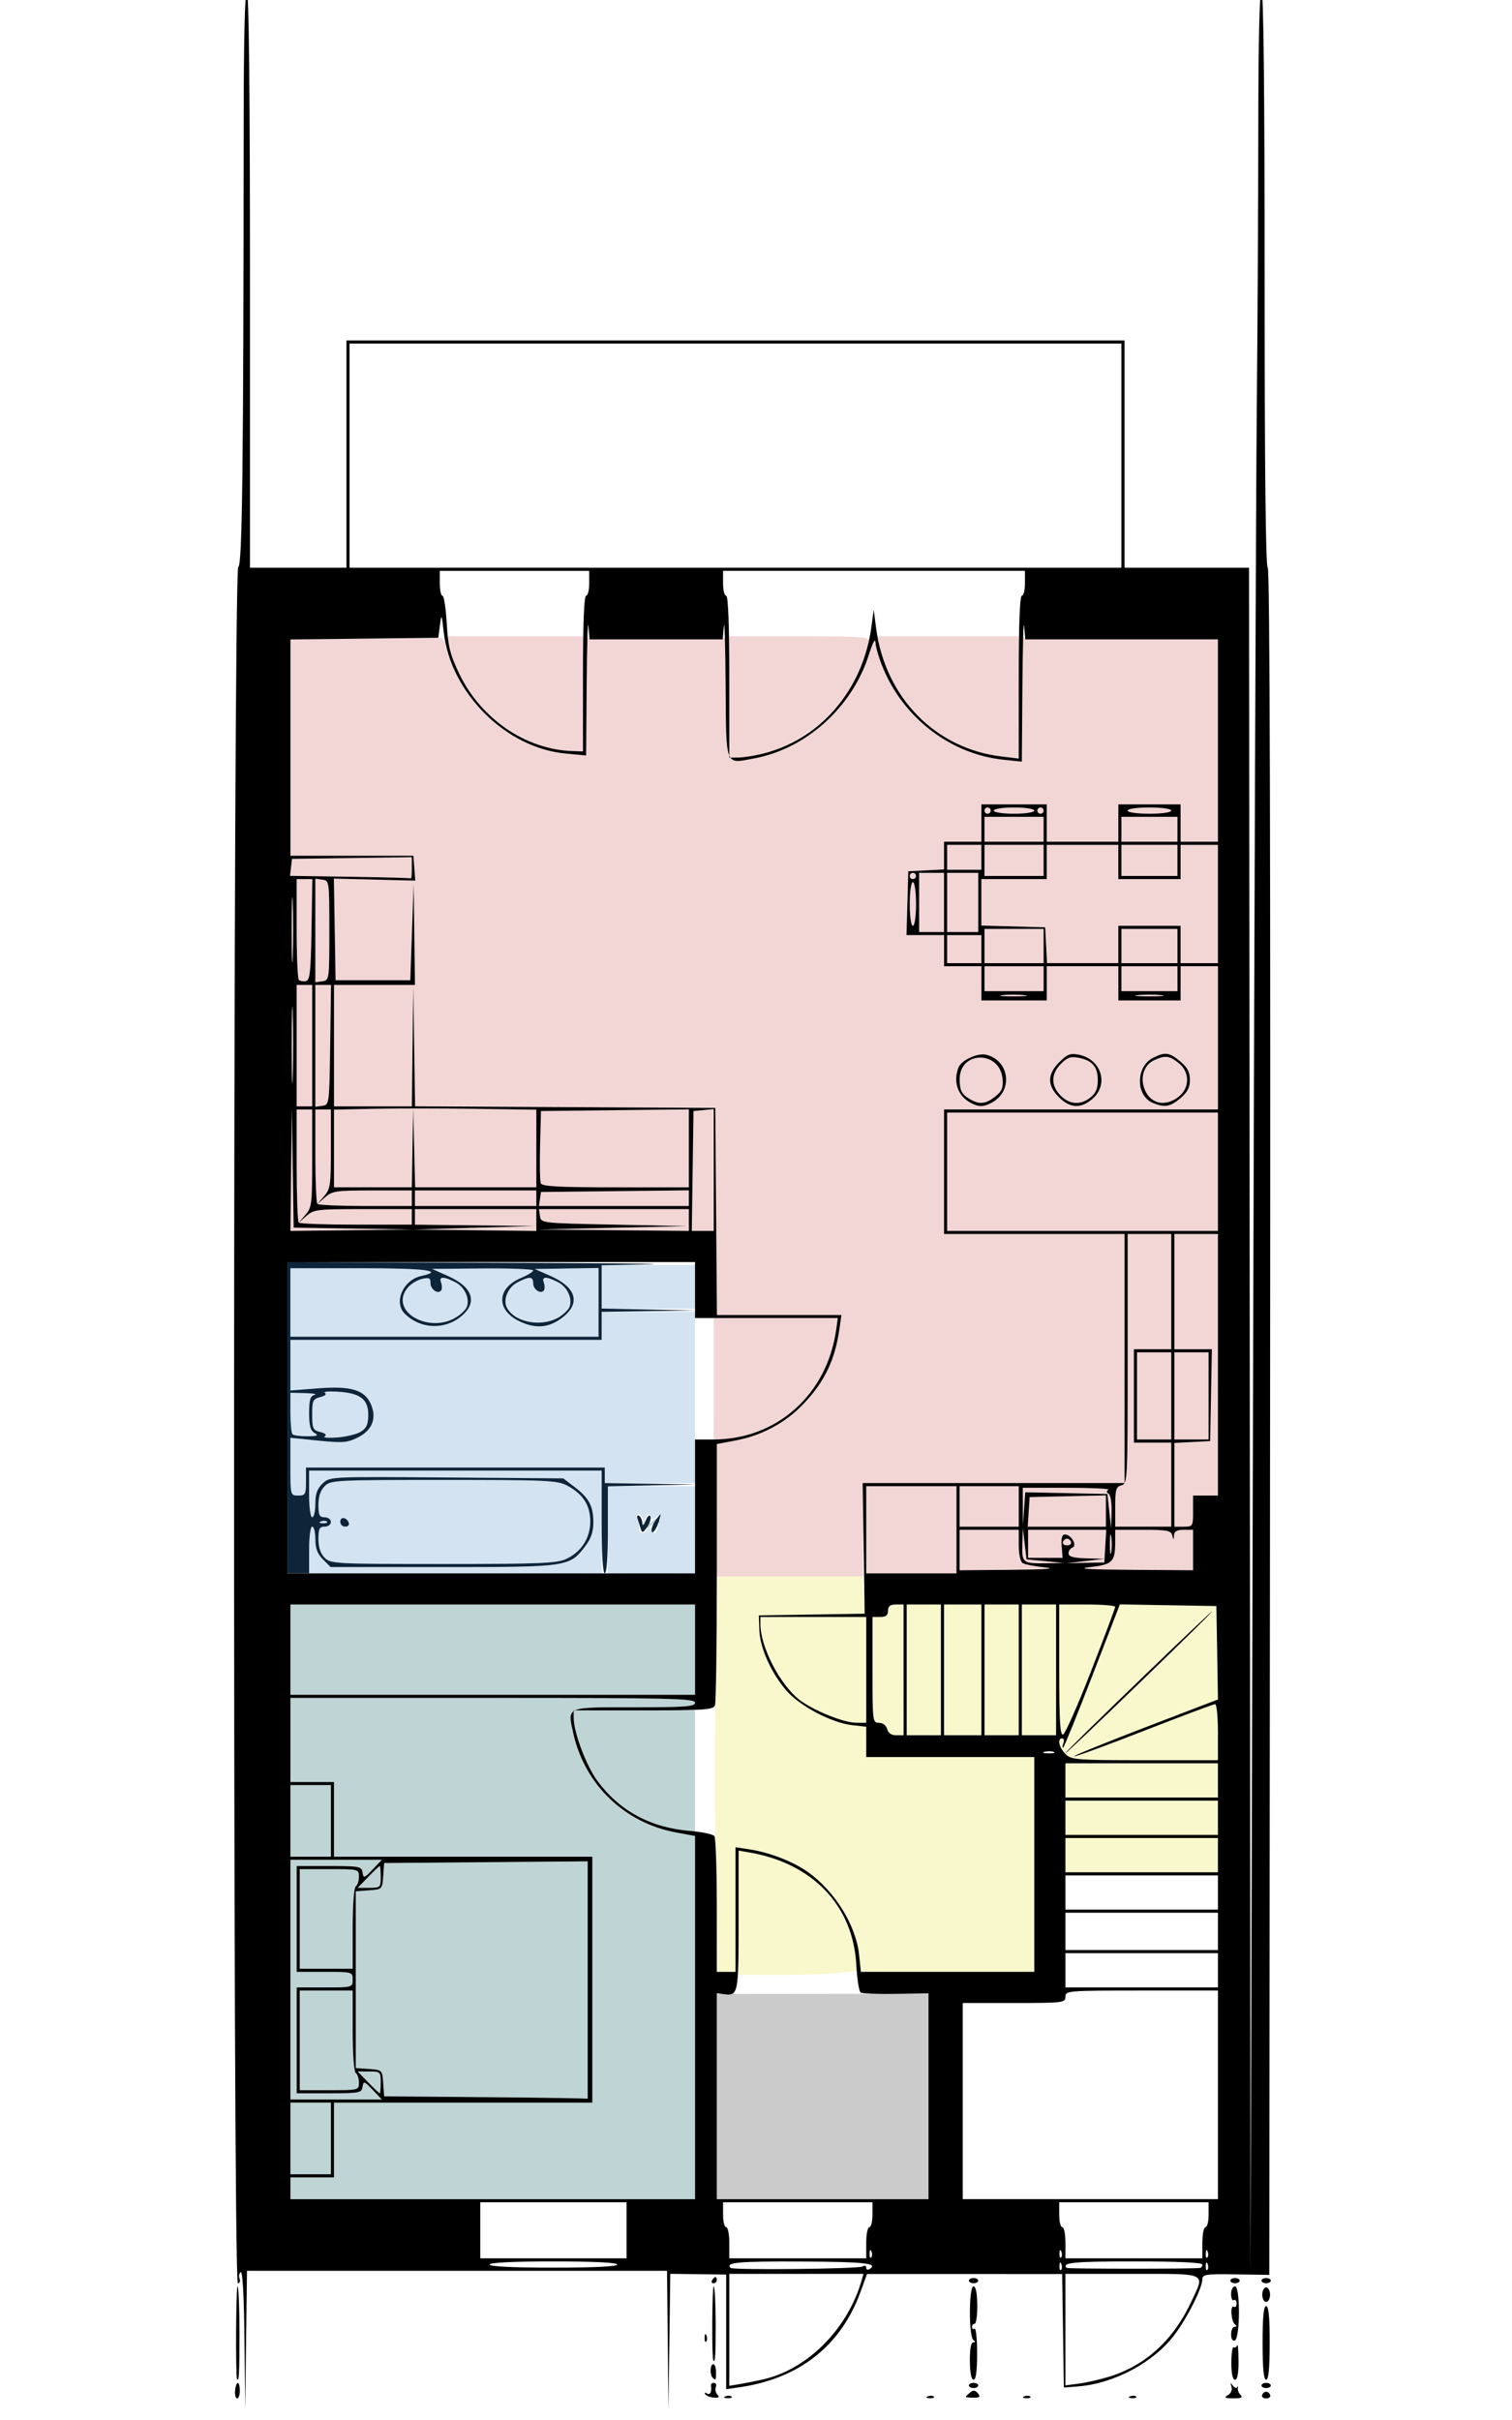 <?xml version="1.0" encoding="UTF-8" standalone="no"?>
<svg
   xmlns:dc="http://purl.org/dc/elements/1.1/"
   xmlns:cc="http://creativecommons.org/ns#"
   xmlns:rdf="http://www.w3.org/1999/02/22-rdf-syntax-ns#"
   xmlns:svg="http://www.w3.org/2000/svg"
   xmlns="http://www.w3.org/2000/svg"
   xmlns:sodipodi="http://sodipodi.sourceforge.net/DTD/sodipodi-0.dtd"
   xmlns:inkscape="http://www.inkscape.org/namespaces/inkscape"
   width="50mm"
   height="80mm"
   viewBox="0 0 50 80"
   version="1.1"
   id="svg8"
   inkscape:version="1.0.1 (3bc2e813f5, 2020-09-07)"
   sodipodi:docname="planparter1.svg">
  <defs
     id="defs2" />
  <sodipodi:namedview
     id="base"
     pagecolor="#ffffff"
     bordercolor="#666666"
     borderopacity="1.0"
     inkscape:pageopacity="0.0"
     inkscape:pageshadow="2"
     inkscape:zoom="1.4"
     inkscape:cx="14.553135"
     inkscape:cy="195.72787"
     inkscape:document-units="mm"
     inkscape:current-layer="layer1"
     inkscape:document-rotation="0"
     showgrid="false"
     inkscape:window-width="1920"
     inkscape:window-height="1137"
     inkscape:window-x="-8"
     inkscape:window-y="-8"
     inkscape:window-maximized="1" />
  <g
     inkscape:label="Layer 1"
     inkscape:groupmode="layer"
     id="layer1">
    <g
       id="g2871"
       transform="matrix(0.389,0,0,0.389,-39.156,-34.988)">
      <path
         style="fill:#bfd6eb;fill-opacity:0.691;stroke-width:0.265"
         d="m 126.935,221.665 c 0,-1.147 0.112,-1.984 0.265,-1.984 0.146,0 0.265,0.482 0.265,1.07 0,0.784 0.174,1.244 0.649,1.72 l 0.649,0.649 h 9.563 c 10.638,0 10.742,-0.015 12.083,-1.774 0.491,-0.643 0.691,-1.227 0.691,-2.014 0,-1.388 -0.364,-2.077 -1.592,-3.014 l -0.968,-0.738 -9.916,-0.075 c -9.915,-0.075 -9.916,-0.075 -10.538,0.509 -0.467,0.439 -0.622,0.87 -0.622,1.729 0,0.629 -0.119,1.145 -0.265,1.145 -0.153,0 -0.265,-0.838 -0.265,-1.984 v -1.984 h 12.435 12.435 v 4.366 4.366 h -12.435 -12.435 z m 25.4,-1.72 v -3.704 h 3.704 3.704 v 3.704 3.704 h -3.704 -3.704 z m 3.325,-0.028 c 0.127,-0.205 0.246,-0.187 0.398,0.059 0.276,0.446 0.418,0.298 0.665,-0.692 0.179,-0.719 0.156,-0.759 -0.243,-0.43 -0.287,0.236 -0.441,0.259 -0.441,0.066 0,-0.491 -0.527,-0.334 -0.56,0.166 -0.029,0.441 -0.036,0.441 -0.152,0 -0.067,-0.255 -0.244,-0.463 -0.394,-0.463 -0.15,0 -0.201,0.188 -0.113,0.419 0.088,0.23 0.161,0.587 0.161,0.794 0,0.446 0.423,0.497 0.679,0.082 z m -27.402,2.409 c -0.353,-0.353 -0.529,-0.882 -0.529,-1.587 0,-0.882 0.088,-1.058 0.529,-1.058 0.294,0 0.529,-0.176 0.529,-0.397 0,-0.22 -0.235,-0.397 -0.529,-0.397 -0.441,0 -0.529,-0.176 -0.529,-1.058 0,-0.706 0.176,-1.235 0.529,-1.587 0.51,-0.51 0.882,-0.529 10.124,-0.529 8.833,0 9.668,0.039 10.509,0.49 1.334,0.716 1.945,1.668 1.945,3.035 0,1.408 -0.747,2.575 -2.041,3.189 -0.783,0.372 -2.192,0.429 -10.456,0.429 -9.198,0 -9.571,-0.019 -10.08,-0.529 z m 2.056,-2.96 c -0.164,-0.491 -0.733,-0.572 -0.733,-0.105 0,0.23 0.189,0.419 0.419,0.419 0.23,0 0.372,-0.141 0.314,-0.314 z m -2.37,-0.131 c 0.191,-0.076 0.419,-0.067 0.507,0.021 0.088,0.088 -0.068,0.15 -0.347,0.139 -0.308,-0.013 -0.371,-0.075 -0.16,-0.16 z m -2.596,-4.655 v -2.454 l 2.354,0.24 c 2.076,0.212 2.472,0.181 3.359,-0.258 1.23,-0.609 1.639,-1.606 1.147,-2.793 -0.52,-1.255 -1.682,-1.614 -4.512,-1.392 l -2.348,0.184 v -2.151 -2.151 h 13.229 13.229 v -1.191 -1.191 h 3.969 3.969 v 7.276 7.276 h -3.836 -3.836 v -0.661 -0.661 h -12.7 -12.7 v 1.191 c 0,1.094 -0.054,1.191 -0.661,1.191 -0.658,0 -0.661,-0.013 -0.661,-2.454 z m 2.909,-2.572 c 0.204,-0.126 0.072,-0.257 -0.37,-0.368 -0.624,-0.157 -0.687,-0.293 -0.687,-1.485 0,-1.193 0.063,-1.329 0.687,-1.485 0.413,-0.104 0.567,-0.246 0.386,-0.358 -0.165,-0.102 0.316,-0.149 1.069,-0.104 1.925,0.115 2.621,0.632 2.621,1.947 0,1.313 -0.654,1.799 -2.617,1.944 -0.773,0.057 -1.263,0.016 -1.089,-0.091 z m -2.733,-0.177 c -0.097,-0.097 -0.176,-0.93 -0.176,-1.852 v -1.676 l 1.257,0.031 c 0.691,0.017 1.048,0.085 0.794,0.152 -0.369,0.096 -0.463,0.411 -0.463,1.544 0,1.076 0.113,1.488 0.463,1.692 0.37,0.215 0.245,0.271 -0.617,0.278 -0.594,0.004 -1.16,-0.071 -1.257,-0.168 z m -0.176,-11.201 v -2.91 h 5.953 c 5.54,0 7.202,0.213 5.163,0.661 -1.533,0.337 -2.365,2.231 -1.403,3.194 1.326,1.326 3.4,1.417 4.831,0.213 1.392,-1.171 0.957,-2.469 -1.139,-3.403 l -1.366,-0.608 4.299,-0.037 c 2.365,-0.021 4.298,0.056 4.297,0.17 -0.001,0.114 -0.476,0.407 -1.054,0.649 -2.045,0.859 -2.108,2.703 -0.126,3.663 1.446,0.7 2.633,0.565 3.821,-0.435 1.392,-1.172 0.956,-2.472 -1.139,-3.398 l -1.366,-0.604 2.712,-0.043 2.712,-0.043 v 2.921 2.921 h -13.097 -13.097 z m 11.118,1.569 c -1.575,-0.658 -2.025,-1.794 -1.13,-2.851 0.255,-0.301 0.79,-0.625 1.191,-0.719 0.609,-0.144 0.728,-0.086 0.728,0.357 0,0.555 0.674,0.994 0.918,0.598 0.078,-0.126 0.069,-0.418 -0.02,-0.65 -0.203,-0.53 0.226,-0.537 1.227,-0.019 0.782,0.404 1.232,1.387 0.959,2.096 -0.388,1.012 -2.641,1.703 -3.874,1.188 z m 8.481,-0.167 c -0.498,-0.262 -1.022,-0.666 -1.163,-0.898 -0.412,-0.676 0.021,-1.78 0.87,-2.219 1.024,-0.53 1.332,-0.507 1.332,0.099 0,0.533 0.68,0.955 0.918,0.57 0.078,-0.126 0.069,-0.418 -0.02,-0.65 -0.203,-0.53 0.226,-0.537 1.227,-0.019 0.782,0.404 1.232,1.387 0.959,2.096 -0.449,1.17 -2.753,1.74 -4.124,1.021 z m 6.859,-2.725 v -1.852 h 3.969 3.969 v 1.852 1.852 h -3.969 -3.969 z"
         id="path2885" />
      <path
         style="fill:#cbcbcb;stroke-width:0.265"
         d="m 161.595,268.111 v -8.72 l 8.996,-0.009 8.996,-0.009 v 8.728 8.728 h -8.996 -8.996 v -8.72 z"
         id="path2883" />
      <path
         style="fill:#e7b1b1;fill-opacity:0.546;stroke-width:0.265"
         d="m 161.595,218.286 v -5.628 l 1.613,-0.307 c 4.726,-0.898 8.113,-4.562 8.817,-9.538 l 0.159,-1.124 h -5.291 -5.291 l -0.07,-8.797 -0.07,-8.797 -12.76,-0.069 -12.76,-0.069 -0.078,-5.091 -0.078,-5.091 -0.06,5.093 -0.06,5.093 h -3.307 -3.307 v -5.159 -5.159 h 3.44 3.44 l -0.056,-4.299 -0.056,-4.299 -0.143,4.101 -0.143,4.101 h -3.175 -3.175 l -0.073,-4.321 -0.073,-4.321 3.459,0.087 3.459,0.087 -0.079,-1.058 -0.079,-1.058 h -5.226 -5.226 l 1.5e-4,-9.194 1.5e-4,-9.194 6.218,-0.04 c 3.42,-0.022 6.367,-0.052 6.548,-0.066 0.182,-0.015 0.373,0.271 0.424,0.634 0.051,0.363 0.432,1.407 0.845,2.319 1.639,3.614 5.582,6.503 9.358,6.856 l 1.742,0.163 v -4.999 -4.999 h 5.953 5.953 v 5.102 c 0,5.847 -0.109,5.611 2.385,5.147 4.432,-0.824 8.336,-4.352 9.745,-8.806 0.331,-1.046 0.548,-1.451 0.561,-1.045 0.012,0.364 0.299,1.336 0.638,2.161 1.759,4.277 5.778,7.338 10.247,7.805 l 1.559,0.163 -1.4e-4,-5.263 -1.3e-4,-5.263 8.335,0.073 8.335,0.073 v 8.592 8.592 h -1.587 -1.587 v -1.587 -1.587 h -2.646 -2.646 v 1.587 1.587 h -3.043 -3.043 v -1.587 -1.587 h -2.778 -2.778 v 1.587 1.587 h -1.587 -1.587 v 1.177 1.177 l -1.521,0.079 -1.521,0.079 -0.075,2.712 -0.075,2.712 h 1.597 1.597 v 1.323 1.323 h 1.587 1.587 v 1.455 1.455 h 2.778 2.778 v -1.455 -1.455 h 3.043 3.043 v 1.455 1.455 h 2.646 2.646 v -1.455 -1.455 h 1.587 1.587 v 6.085 6.085 H 192.552 180.91 v 5.292 5.292 h 7.673 7.673 v 10.583 10.583 h -11.113 -11.113 v 3.969 3.969 h -6.218 -6.218 z m 23.367,-34.632 c 1.834,-0.977 1.542,-3.574 -0.459,-4.076 -0.727,-0.182 -2.13,0.462 -2.37,1.089 -0.466,1.215 -0.061,2.395 1.026,2.99 0.687,0.376 1.095,0.375 1.803,-0.002 z m -1.803,-0.273 c -0.74,-0.42 -0.917,-0.749 -0.922,-1.715 -0.012,-2.448 3.438,-2.47 3.648,-0.023 0.065,0.754 -0.058,1.044 -0.631,1.495 -0.795,0.625 -1.315,0.686 -2.095,0.243 z m 10.357,-0.046 c 1.43,-1.23 0.772,-3.378 -1.153,-3.763 -0.713,-0.143 -0.977,-0.042 -1.653,0.635 -1.035,1.035 -1.045,1.968 -0.031,2.982 0.942,0.942 1.856,0.989 2.837,0.146 z m -2.696,-0.287 c -0.838,-0.838 -0.827,-1.842 0.03,-2.699 0.55,-0.55 0.839,-0.647 1.518,-0.511 1.155,0.231 1.613,0.772 1.613,1.906 0,1.788 -1.895,2.571 -3.161,1.305 z m 10.178,0.229 c 0.608,-0.512 0.814,-0.907 0.814,-1.564 0,-0.657 -0.206,-1.052 -0.814,-1.564 -0.937,-0.788 -1.304,-0.835 -2.345,-0.296 -1.977,1.022 -1.183,4.006 1.089,4.092 0.243,0.009 0.809,-0.291 1.257,-0.668 z m -2.185,0.234 c -0.705,-0.182 -1.233,-1.59 -0.926,-2.47 0.235,-0.675 1.166,-1.312 1.918,-1.312 0.192,0 0.662,0.247 1.046,0.548 0.964,0.758 0.964,2.114 0,2.872 -0.686,0.54 -1.078,0.609 -2.038,0.362 z m -24.517,36.435 v -3.704 h 3.836 3.836 v 3.704 3.704 h -3.836 -3.836 z m 7.938,1.72 v -1.72 h 2.514 2.514 v 1.307 c 0,0.756 0.14,1.397 0.331,1.52 0.182,0.117 1.045,0.285 1.918,0.372 1.009,0.101 -0.028,0.174 -2.844,0.199 l -4.432,0.04 z m 11.074,1.457 c 1.903,-0.216 2.146,-0.447 2.152,-2.052 l 0.004,-1.124 h 2.362 c 2.027,0 2.379,0.066 2.483,0.463 0.115,0.441 0.122,0.441 0.152,0 0.022,-0.331 0.257,-0.463 0.824,-0.463 h 0.794 v 1.72 1.72 l -5.226,-0.036 c -3.678,-0.025 -4.728,-0.093 -3.545,-0.227 z m -5.451,-0.441 c -0.213,-0.086 -0.316,-0.621 -0.289,-1.5 l 0.042,-1.367 0.157,1.323 0.157,1.323 1.587,0.154 1.587,0.154 -1.455,0.024 c -0.8,0.013 -1.604,-0.036 -1.786,-0.11 z m 5.093,-0.082 1.587,-0.183 -1.521,-0.044 c -1.115,-0.033 -1.521,-0.145 -1.521,-0.419 0,-0.206 0.149,-0.429 0.331,-0.495 0.437,-0.159 -0.099,-1.114 -0.624,-1.114 -0.263,0 -0.346,0.284 -0.29,0.992 l 0.078,0.992 h -1.467 -1.467 v -1.191 -1.191 h 3.321 3.321 l -0.08,1.389 -0.08,1.389 -1.587,0.029 -1.587,0.029 z m 2.06,-1.463 c 0.002,-0.728 0.053,-0.994 0.114,-0.592 0.061,0.402 0.059,0.997 -0.004,1.323 -0.063,0.325 -0.113,-0.004 -0.111,-0.731 z m -3.994,-0.152 c 0.052,-0.156 0.208,-0.284 0.346,-0.284 0.138,0 0.294,0.128 0.346,0.284 0.052,0.156 -0.104,0.284 -0.346,0.284 -0.243,0 -0.398,-0.128 -0.346,-0.284 z m -8.782,-3.023 v -1.72 h 2.514 2.514 v 1.72 1.72 h -2.514 -2.514 z m 5.378,0 -0.006,-1.587 h 3.772 c 2.075,0 3.651,0.074 3.504,0.165 -0.177,0.109 -0.168,0.227 0.025,0.346 0.163,0.101 0.274,0.789 0.25,1.554 l -0.043,1.373 -0.155,-1.455 -0.155,-1.455 -3.492,-0.074 -3.492,-0.074 -0.1,1.397 -0.1,1.397 -0.006,-1.587 z m 0.495,0.463 0.081,-1.257 3.241,-0.074 3.241,-0.074 v 1.331 1.331 h -3.322 -3.322 z m 7.357,-0.432 c 0,-1.466 0.07,-1.707 0.529,-1.827 0.518,-0.135 0.529,-0.361 0.529,-10.746 v -10.608 h 1.852 1.852 v 4.895 4.895 h -1.587 -1.587 v 3.969 3.969 h 1.587 1.587 v 3.572 3.572 h -2.381 -2.381 z m 5.027,-1.87 v -3.559 l 1.521,-0.079 1.521,-0.079 0.073,-3.903 0.073,-3.903 h -1.595 -1.595 v -4.895 -4.895 h 1.852 1.852 v 11.113 11.113 h -1.058 -1.058 v 1.323 c 0,1.294 -0.018,1.323 -0.794,1.323 h -0.794 z m -39.158,-9.009 v -5.159 h 5.275 5.275 l -0.14,0.992 c -0.626,4.438 -3.347,7.676 -7.482,8.901 -0.79,0.234 -1.773,0.426 -2.183,0.426 h -0.746 z m 35.983,1.455 v -3.704 h 1.455 1.455 v 3.704 3.704 h -1.455 -1.455 z m 3.175,0 v -3.704 h 1.455 1.455 v 3.704 3.704 h -1.455 -1.455 z m -75.082,-19.248 0.06,-5.226 0.078,5.088 0.078,5.088 5.088,0.078 5.088,0.078 -5.226,0.06 -5.226,0.06 z m 15.55,4.961 5.159,-0.15 -5.093,-0.058 -5.093,-0.058 v -0.661 -0.661 h 5.159 5.159 v 0.926 0.926 l -5.226,-0.058 -5.226,-0.058 z m 11.774,0.003 6.35,-0.144 -6.218,-0.128 c -6.203,-0.127 -6.218,-0.129 -6.302,-0.723 l -0.085,-0.595 h 6.368 6.368 v 0.926 0.926 l -6.416,-0.059 -6.416,-0.059 6.35,-0.144 z m 6.807,-4.831 0.072,-5.093 0.86,-0.083 0.86,-0.083 v 5.176 5.176 h -0.932 -0.932 z m 21.635,0.066 v -5.027 h 11.509 11.509 v 5.027 5.027 h -11.509 -11.509 z m -55.122,4.322 c -0.097,-0.097 -0.176,-2.3 -0.176,-4.895 v -4.718 h 0.661 0.661 v 4.15 c 0,3.926 -0.032,4.187 -0.595,4.829 l -0.595,0.679 0.679,-0.595 c 0.642,-0.563 0.902,-0.595 4.829,-0.595 h 4.15 v 0.661 0.661 h -4.718 c -2.595,0 -4.798,-0.079 -4.895,-0.176 z m 1.587,-1.587 c -0.097,-0.097 -0.176,-1.942 -0.176,-4.101 v -3.925 h 0.661 0.661 v 3.356 c 0,3.103 -0.045,3.408 -0.595,4.035 l -0.595,0.679 0.679,-0.595 c 0.627,-0.55 0.932,-0.595 4.035,-0.595 h 3.356 v 0.661 0.661 h -3.925 c -2.159,0 -4.004,-0.079 -4.101,-0.176 z m 8.29,-0.485 v -0.661 h 5.159 5.159 v 0.661 0.661 h -5.159 -5.159 z m 10.631,0.066 0.085,-0.595 6.284,-0.071 6.284,-0.071 v 0.666 0.666 h -6.368 -6.368 z m -17.51,-4.292 v -3.299 l 3.373,-0.074 c 1.855,-0.041 5.725,-0.04 8.599,0.003 l 5.226,0.077 v 3.297 3.297 h -5.151 -5.151 l -0.083,-3.373 -0.083,-3.373 -0.058,3.373 -0.058,3.373 h -3.307 -3.307 z m 17.577,2.952 c -0.073,-0.191 -0.099,-1.65 -0.058,-3.241 l 0.076,-2.893 6.284,-0.071 6.284,-0.071 v 3.312 3.312 h -6.226 c -4.899,0 -6.254,-0.074 -6.359,-0.348 z m -21.17,-11.691 c -2.3e-4,-2.91 0.038,-4.137 0.086,-2.726 0.048,1.411 0.048,3.792 4.2e-4,5.292 -0.047,1.499 -0.086,0.345 -0.086,-2.566 z m 0.418,0 v -5.159 h 0.661 0.661 v 5.159 5.159 h -0.661 -0.661 z m 1.587,0.018 v -5.178 h 0.667 0.667 l -0.072,5.093 c -0.071,5.056 -0.076,5.094 -0.667,5.178 l -0.595,0.085 v -5.178 z m 58.401,-4.31 c 0.47,-0.058 1.303,-0.059 1.852,-0.002 0.549,0.057 0.165,0.105 -0.854,0.106 -1.019,10e-4 -1.468,-0.046 -0.998,-0.104 z m 11.515,-0.002 c 0.546,-0.057 1.439,-0.057 1.984,0 0.546,0.057 0.099,0.104 -0.992,0.104 -1.091,0 -1.538,-0.047 -0.992,-0.104 z m -13.031,-1.395 v -1.058 h 2.514 2.514 v 1.058 1.058 h -2.514 -2.514 z m 11.642,0 v -1.058 h 2.381 2.381 v 1.058 1.058 h -2.381 -2.381 z m -70.535,-4.101 c -2.9e-4,-2.474 0.04,-3.521 0.088,-2.328 0.049,1.193 0.049,3.217 5.5e-4,4.498 -0.049,1.28 -0.089,0.304 -0.089,-2.17 z m 0.606,4.198 c -0.102,-0.102 -0.186,-2.071 -0.186,-4.375 v -4.189 h 0.668 0.668 l -0.073,4.296 c -0.061,3.631 -0.136,4.308 -0.482,4.375 -0.225,0.043 -0.493,-0.005 -0.595,-0.107 z m 1.402,-4.198 v -4.402 l 0.595,0.085 c 0.589,0.084 0.595,0.129 0.595,4.318 0,4.189 -0.006,4.234 -0.595,4.318 l -0.595,0.085 z m 53.71,1.587 v -1.191 h 1.455 1.455 v 1.191 1.191 h -1.455 -1.455 z m 3.175,-0.265 v -1.455 h 2.514 2.514 v 1.455 1.455 h -2.514 -2.514 z m 5.239,-0.066 -0.079,-1.521 -2.712,-0.075 -2.712,-0.075 v -1.975 -1.975 h 2.778 2.778 v -1.455 -1.455 h 3.043 3.043 v 1.455 1.455 h 2.646 2.646 v -1.455 -1.455 h 1.587 1.587 v 5.027 5.027 h -1.587 -1.587 v -1.587 -1.587 h -2.646 -2.646 v 1.587 1.587 h -3.03 -3.03 z m 6.403,0.066 v -1.455 h 2.381 2.381 v 1.455 1.455 h -2.381 -2.381 z m -17.198,-3.704 v -2.514 h 1.058 1.058 v 2.514 2.514 h -1.058 -1.058 z m 2.381,0 v -2.514 h 1.323 1.323 v 2.514 2.514 h -1.323 -1.323 z m -3.175,0.132 c 0,-1.058 0.113,-1.852 0.265,-1.852 0.151,0 0.265,0.794 0.265,1.852 0,1.058 -0.113,1.852 -0.265,1.852 -0.151,0 -0.265,-0.794 -0.265,-1.852 z m -47.576,-2.315 -5.11,-0.078 0.083,-0.722 0.083,-0.722 5.093,-0.072 5.093,-0.072 v 0.932 c 0,0.512 -0.03,0.905 -0.066,0.872 -0.036,-0.033 -2.366,-0.095 -5.176,-0.138 z m 47.576,-0.066 c 0,-0.146 0.119,-0.265 0.265,-0.265 0.146,0 0.265,0.119 0.265,0.265 0,0.146 -0.119,0.265 -0.265,0.265 -0.146,0 -0.265,-0.119 -0.265,-0.265 z m 6.35,-1.323 v -1.323 h 2.514 2.514 v 1.323 1.323 h -2.514 -2.514 z m 11.642,0 v -1.323 h 2.381 2.381 v 1.323 1.323 h -2.381 -2.381 z m -14.817,-0.265 v -1.058 h 1.455 1.455 v 1.058 1.058 h -1.455 -1.455 z m 3.175,-2.381 v -1.058 h 2.514 2.514 v 1.058 1.058 h -2.514 -2.514 z m 11.642,0 v -1.058 h 2.381 2.381 v 1.058 1.058 h -2.381 -2.381 z m -11.642,-1.587 c 0,-0.146 0.119,-0.265 0.265,-0.265 0.146,0 0.265,0.119 0.265,0.265 0,0.146 -0.119,0.265 -0.265,0.265 -0.146,0 -0.265,-0.119 -0.265,-0.265 z m 0.794,0 c 0,-0.149 0.75,-0.265 1.72,-0.265 0.97,0 1.72,0.115 1.72,0.265 0,0.149 -0.75,0.265 -1.72,0.265 -0.97,0 -1.72,-0.115 -1.72,-0.265 z m 3.704,0 c 0,-0.146 0.119,-0.265 0.265,-0.265 0.146,0 0.265,0.119 0.265,0.265 0,0.146 -0.119,0.265 -0.265,0.265 -0.146,0 -0.265,-0.119 -0.265,-0.265 z m 7.673,0 c 0,-0.151 0.794,-0.265 1.852,-0.265 1.058,0 1.852,0.113 1.852,0.265 0,0.151 -0.794,0.265 -1.852,0.265 -1.058,0 -1.852,-0.113 -1.852,-0.265 z m -33.867,-9.657 v -5.159 h 5.953 c 4.759,0 5.953,0.07 5.953,0.35 0,0.742 -0.915,3.017 -1.721,4.28 -2.053,3.216 -6.107,5.652 -9.457,5.682 l -0.728,0.006 z m 21.459,4.741 c -2.06,-0.554 -3.91,-1.633 -5.48,-3.198 -1.456,-1.451 -2.923,-4.081 -3.188,-5.716 l -0.16,-0.986 h 5.988 5.988 v 5.159 5.159 l -0.86,-0.017 c -0.473,-0.01 -1.502,-0.19 -2.287,-0.401 z m -36.539,-0.306 c -1.475,-0.275 -4.045,-1.698 -5.426,-3.004 -1.49,-1.409 -2.883,-3.788 -3.299,-5.632 l -0.216,-0.958 h 5.793 5.793 v 4.895 4.895 l -0.992,-0.036 c -0.546,-0.02 -1.289,-0.091 -1.653,-0.159 z"
         id="path2881" />
      <path
         style="fill:#b1caca;fill-opacity:0.815;stroke-width:0.265"
         d="m 125.347,275.905 v -0.926 h 1.852 1.852 v -3.175 -3.175 h 10.98 10.98 v -10.451 -10.451 h -10.98 -10.98 v -3.175 -3.175 h -1.852 -1.852 v -3.572 -3.572 h 17.198 c 15.111,0 17.198,0.048 17.198,0.397 0,0.339 -0.751,0.397 -5.168,0.397 -5.897,0 -5.697,-0.087 -5.175,2.246 0.464,2.074 1.459,3.876 2.98,5.396 1.594,1.594 3.469,2.574 5.726,2.994 l 1.637,0.304 v 15.431 15.431 h -17.198 -17.198 z m 0,-4.233 v -3.043 h 1.72 1.72 v 3.043 3.043 h -1.72 -1.72 z m 0,-13.494 v -10.186 h 3.886 3.886 l -0.777,0.814 c -0.725,0.76 -0.783,0.778 -0.862,0.265 -0.079,-0.516 -0.253,-0.55 -2.844,-0.55 h -2.76 v 4.498 4.498 h 2.381 c 2.364,0 2.381,0.005 2.381,0.661 0,0.657 -0.018,0.661 -2.381,0.661 h -2.381 v 4.498 4.498 h 2.76 c 2.591,0 2.765,-0.034 2.844,-0.55 0.079,-0.513 0.137,-0.495 0.862,0.265 l 0.777,0.814 h -3.886 -3.886 z m 16.618,9.988 -8.65,-0.073 -0.081,-1.121 c -0.081,-1.115 -0.087,-1.121 -1.206,-1.202 l -1.124,-0.081 v -7.51 -7.51 l 1.124,-0.081 c 1.118,-0.081 1.125,-0.088 1.206,-1.199 l 0.081,-1.118 8.65,-0.073 8.65,-0.073 v 10.12 c 0,5.566 0,10.092 0,10.058 0,-0.034 -3.893,-0.096 -8.65,-0.136 z m -10.003,-1.257 -0.898,-0.926 h 0.978 c 0.941,0 0.978,0.035 0.978,0.926 0,0.509 -0.036,0.926 -0.08,0.926 -0.044,0 -0.484,-0.417 -0.978,-0.926 z m -5.821,-3.572 v -4.233 h 2.249 2.249 v 3.424 c 0,1.997 0.11,3.492 0.265,3.587 0.146,0.09 0.265,0.454 0.265,0.809 0,0.639 -0.025,0.646 -2.514,0.646 h -2.514 z m 0,-10.319 v -4.233 h 2.514 c 2.489,0 2.514,0.006 2.514,0.646 0,0.355 -0.119,0.719 -0.265,0.809 -0.154,0.095 -0.265,1.59 -0.265,3.587 v 3.424 h -2.249 -2.249 z m 5.821,-3.572 c 0.494,-0.509 0.934,-0.926 0.978,-0.926 0.044,0 0.08,0.417 0.08,0.926 0,0.891 -0.037,0.926 -0.978,0.926 h -0.978 z m -6.615,-4.763 v -3.043 h 1.72 1.72 v 3.043 3.043 h -1.72 -1.72 z m 31.756,0.502 c -2.367,-0.636 -4.038,-1.789 -5.645,-3.894 -0.943,-1.235 -2.035,-4.115 -2.035,-5.367 v -0.634 h 5.159 5.159 v 5.159 5.159 l -0.595,-0.017 c -0.327,-0.01 -1.247,-0.193 -2.044,-0.407 z m -31.756,-15.054 v -3.836 h 17.198 17.198 v 3.836 3.836 h -17.198 -17.198 z m 30.014,-10.5 c -0.111,-0.191 -0.102,-0.258 0.018,-0.149 0.121,0.109 0.426,0.012 0.678,-0.216 0.369,-0.334 0.497,-0.347 0.659,-0.067 0.111,0.191 0.102,0.258 -0.018,0.149 -0.121,-0.109 -0.426,-0.012 -0.678,0.216 -0.369,0.334 -0.497,0.347 -0.659,0.067 z"
         id="path2879" />
      <path
         style="fill:#dde01b;fill-opacity:0.221;stroke-width:0.265"
         d="m 163.447,252.496 v -5.285 l 0.86,0.145 c 2.866,0.484 5.467,1.869 6.889,3.668 1.178,1.49 2.07,3.496 2.226,5.009 l 0.145,1.401 -1.659,0.173 c -0.912,0.095 -3.189,0.173 -5.06,0.173 h -3.401 z m -1.942,-3.579 c -0.097,-4.73 -0.097,-12.29 -7e-5,-16.801 l 0.175,-8.202 h 6.175 6.175 l 0.004,0.992 c 0.002,0.546 0.075,1.257 0.161,1.581 l 0.158,0.589 -4.593,0.072 -4.593,0.072 0.042,1.246 c 0.051,1.52 1.014,3.662 2.317,5.159 1.142,1.311 3.84,2.726 5.568,2.921 l 1.201,0.135 v 1.288 1.289 h 7.144 7.144 v 9.128 9.128 h -7.371 -7.371 l -0.149,-1.442 c -0.257,-2.487 -2.035,-5.376 -4.32,-7.017 -1.28,-0.919 -3.281,-1.694 -5.064,-1.962 l -1.124,-0.169 v 5.295 5.295 h -0.751 -0.751 z m 29.723,-1.322 v -1.455 h 6.482 6.482 v 1.455 1.455 h -6.482 -6.482 z m 0,-3.175 v -1.455 h 6.482 6.482 v 1.455 1.455 h -6.482 -6.482 z m 0,-3.175 v -1.455 h 6.482 6.482 v 1.455 1.455 h -6.482 -6.482 z m 0,-2.249 c -0.554,-0.554 -0.712,-1.323 -0.273,-1.323 0.141,0 0.188,0.179 0.104,0.397 -0.084,0.218 -0.097,0.397 -0.03,0.397 0.067,0 1.181,-2.741 2.476,-6.091 l 2.354,-6.091 4.101,0.071 4.101,0.071 0.067,3.969 0.067,3.969 -6.209,2.381 c -3.415,1.31 -6.12,2.412 -6.011,2.451 0.109,0.038 2.795,-0.944 5.968,-2.183 3.174,-1.239 5.878,-2.252 6.01,-2.252 0.132,0 0.239,1.072 0.239,2.381 v 2.381 h -6.218 c -5.865,0 -6.248,-0.03 -6.747,-0.529 z m 12.469,-12.105 c 0.199,-0.254 -2.525,2.321 -6.053,5.723 -3.528,3.402 -6.415,6.244 -6.415,6.315 0,0.158 11.962,-11.391 12.469,-12.039 z m -27.627,9.988 c -0.083,-0.317 -0.361,-0.529 -0.692,-0.529 -0.54,0 -0.554,-0.109 -0.554,-4.498 v -4.498 h 0.661 c 0.485,0 0.661,-0.141 0.661,-0.529 0,-0.388 0.176,-0.529 0.661,-0.529 h 0.661 v 5.556 5.556 h -0.631 c -0.408,0 -0.679,-0.187 -0.769,-0.529 z m 1.664,-5.027 v -5.556 h 1.455 1.455 v 5.556 5.556 h -1.455 -1.455 z m 3.175,0 v -5.556 h 1.587 1.587 v 5.556 5.556 h -1.587 -1.587 z m 3.44,0 v -5.556 h 1.455 1.455 v 5.556 5.556 h -1.455 -1.455 z m 3.175,0 v -5.556 h 1.455 1.455 v 5.556 5.556 h -1.455 -1.455 z m 3.175,0.022 v -5.578 h 2.381 c 1.31,0 2.381,0.089 2.38,0.198 -0.003,0.591 -4.158,10.757 -4.434,10.849 -0.254,0.085 -0.328,-1.152 -0.328,-5.469 z m -19.651,3.836 c -1.994,-0.82 -3.115,-1.698 -4.135,-3.239 -0.853,-1.287 -1.614,-3.411 -1.614,-4.503 v -0.613 h 4.498 4.498 v 4.498 4.498 l -0.86,-0.006 c -0.473,-0.003 -1.547,-0.289 -2.386,-0.634 z"
         id="path2877" />
      <path
         style="fill:#0d2439;stroke-width:0.265"
         d="m 125.083,210.42 v -13.229 l 17.396,0.059 c 9.568,0.032 15.581,0.095 13.361,0.139 l -4.035,0.081 v 1.838 1.838 l 4.035,0.081 4.035,0.081 -4.035,0.059 -4.035,0.059 v 1.191 1.191 h -13.229 -13.229 v 2.151 2.151 l 2.348,-0.184 c 2.829,-0.221 3.992,0.137 4.512,1.392 0.492,1.187 0.082,2.184 -1.147,2.793 -0.887,0.439 -1.283,0.47 -3.359,0.258 l -2.354,-0.24 v 2.454 c 0,2.441 0.003,2.454 0.661,2.454 0.608,0 0.661,-0.097 0.661,-1.191 v -1.191 h 12.7 12.7 v 0.661 0.661 l 3.903,0.058 3.903,0.058 -3.77,0.081 -3.77,0.081 v 3.697 c 0,2.288 -0.101,3.697 -0.265,3.697 -0.166,0 -0.265,-1.632 -0.265,-4.366 v -4.366 h -12.435 -12.435 v 1.984 c 0,1.147 0.112,1.984 0.265,1.984 0.146,0 0.265,-0.515 0.265,-1.145 0,-0.859 0.155,-1.29 0.622,-1.729 0.622,-0.585 0.623,-0.585 10.538,-0.509 l 9.916,0.075 0.968,0.738 c 1.228,0.937 1.592,1.626 1.592,3.014 0,0.788 -0.2,1.371 -0.691,2.014 -1.341,1.758 -1.445,1.774 -12.083,1.774 h -9.563 l -0.649,-0.649 c -0.475,-0.475 -0.649,-0.936 -0.649,-1.72 0,-0.589 -0.119,-1.07 -0.265,-1.07 -0.153,0 -0.265,0.838 -0.265,1.984 v 1.984 h -0.926 -0.926 z m 23.712,12.006 c 1.294,-0.614 2.041,-1.781 2.041,-3.189 0,-1.367 -0.61,-2.32 -1.945,-3.035 -0.841,-0.451 -1.675,-0.49 -10.509,-0.49 -9.242,0 -9.615,0.019 -10.124,0.529 -0.353,0.353 -0.529,0.882 -0.529,1.587 0,0.882 0.088,1.058 0.529,1.058 0.294,0 0.529,0.176 0.529,0.397 0,0.22 -0.235,0.397 -0.529,0.397 -0.441,0 -0.529,0.176 -0.529,1.058 0,0.706 0.176,1.235 0.529,1.587 0.51,0.51 0.882,0.529 10.08,0.529 8.264,0 9.673,-0.058 10.456,-0.429 z m -19.214,-3.164 c 0,-0.467 0.57,-0.386 0.733,0.105 0.058,0.173 -0.084,0.314 -0.314,0.314 -0.23,0 -0.419,-0.189 -0.419,-0.419 z m -1.13,-0.006 c -0.088,-0.088 -0.316,-0.097 -0.507,-0.021 -0.211,0.085 -0.148,0.147 0.16,0.16 0.279,0.011 0.435,-0.051 0.347,-0.139 z m 2.905,-7.657 c 0.463,-0.303 0.606,-0.645 0.606,-1.443 0,-1.315 -0.695,-1.832 -2.621,-1.947 -0.754,-0.045 -1.235,0.002 -1.069,0.104 0.181,0.112 0.028,0.254 -0.386,0.358 -0.624,0.157 -0.687,0.293 -0.687,1.485 0,1.193 0.063,1.329 0.687,1.485 0.442,0.111 0.574,0.242 0.37,0.368 -0.174,0.108 0.316,0.149 1.089,0.091 0.773,-0.057 1.678,-0.283 2.011,-0.501 z m -3.958,0.123 c -0.35,-0.204 -0.463,-0.617 -0.463,-1.692 0,-1.132 0.095,-1.447 0.463,-1.544 0.255,-0.067 -0.103,-0.135 -0.794,-0.152 l -1.257,-0.031 v 1.676 c 0,0.922 0.079,1.755 0.176,1.852 0.097,0.097 0.663,0.173 1.257,0.168 0.862,-0.006 0.987,-0.062 0.617,-0.278 z m 24.143,-11.102 v -2.921 l -2.712,0.043 -2.712,0.043 1.366,0.604 c 2.096,0.926 2.532,2.226 1.139,3.398 -1.188,0.999 -2.375,1.135 -3.821,0.435 -1.982,-0.96 -1.919,-2.804 0.126,-3.663 0.578,-0.243 1.053,-0.535 1.054,-0.649 10e-4,-0.114 -1.932,-0.191 -4.297,-0.17 l -4.299,0.037 1.366,0.608 c 2.097,0.934 2.531,2.231 1.139,3.403 -1.431,1.204 -3.506,1.113 -4.831,-0.213 -0.963,-0.963 -0.13,-2.857 1.403,-3.194 2.04,-0.448 0.377,-0.661 -5.163,-0.661 h -5.953 v 2.91 2.91 h 13.097 13.097 z m -11.996,1.198 c 0.356,-0.233 0.714,-0.596 0.794,-0.806 0.272,-0.709 -0.178,-1.692 -0.959,-2.096 -1.001,-0.518 -1.431,-0.511 -1.227,0.019 0.089,0.231 0.098,0.524 0.02,0.65 -0.244,0.395 -0.918,-0.044 -0.918,-0.598 0,-0.443 -0.119,-0.501 -0.728,-0.357 -0.4,0.095 -0.936,0.418 -1.191,0.719 -1.691,1.998 1.801,4.047 4.209,2.47 z m 8.731,0 c 0.356,-0.233 0.714,-0.596 0.794,-0.806 0.272,-0.709 -0.178,-1.692 -0.959,-2.096 -1.001,-0.518 -1.431,-0.511 -1.227,0.019 0.089,0.231 0.098,0.524 0.02,0.65 -0.238,0.385 -0.918,-0.037 -0.918,-0.57 0,-0.606 -0.308,-0.629 -1.332,-0.099 -0.849,0.439 -1.281,1.543 -0.87,2.219 0.77,1.264 3.073,1.614 4.493,0.683 z m 6.846,18.041 c -0.078,-0.243 -0.2,-0.627 -0.271,-0.853 -0.072,-0.228 -0.013,-0.339 0.132,-0.249 0.144,0.089 0.269,0.363 0.278,0.609 0.011,0.3 0.108,0.23 0.295,-0.214 0.159,-0.378 0.33,-0.523 0.4,-0.338 0.067,0.178 -0.061,0.586 -0.286,0.906 -0.355,0.507 -0.426,0.525 -0.549,0.139 z m 0.925,0.073 c 0.005,-0.211 0.196,-0.622 0.424,-0.913 0.404,-0.514 0.41,-0.51 0.226,0.132 -0.231,0.807 -0.663,1.325 -0.651,0.781 z"
         id="path2875" />
      <path
         style="fill:#000000;stroke-width:0.265"
         d="m 121.439,288.788 c -0.038,-3.672 -0.156,-5.843 -0.314,-5.746 -0.139,0.086 -0.186,0.331 -0.104,0.545 0.082,0.214 0.018,0.388 -0.142,0.388 -0.452,0 -0.417,-145.701 0.035,-145.851 0.34,-0.113 0.442,-8.479 0.458,-37.439 0.004,-7.448 0.099,-11.443 0.271,-11.443 0.174,0 0.265,8.334 0.265,24.474 v 24.474 h 4.101 4.101 v -9.657 -9.657 h 33.073 33.073 v 9.657 9.657 h 5.292 5.292 l 0.065,72.43 0.065,72.43 0.201,-72.76 c 0.11,-40.018 0.256,-78.475 0.325,-85.46 0.068,-6.985 0.127,-17.849 0.131,-24.143 0.005,-7.448 0.1,-11.443 0.272,-11.443 0.174,0 0.265,8.334 0.265,24.474 0,16.169 0.09,24.474 0.265,24.474 0.177,0 0.243,24.224 0.198,72.538 l -0.067,72.538 -2.844,-0.045 c -2.556,-0.041 -2.845,0.002 -2.847,0.421 -0.004,0.744 -1.268,3.259 -2.375,4.726 -1.77,2.345 -5.119,4.132 -8.206,4.377 l -1.191,0.095 -0.072,-4.824 -0.072,-4.824 -8.294,-0.002 -8.294,-0.002 -0.558,1.531 c -1.67,4.58 -5.211,7.365 -10.292,8.097 l -1.124,0.162 v -4.87 -4.87 l -2.376,-0.032 -2.376,-0.032 -0.077,5.759 -0.077,5.759 -0.061,-5.887 -0.061,-5.887 h -17.854 -17.854 l -0.076,5.887 -0.076,5.887 z m 44.091,3.361 c 3.755,-0.845 7.165,-4.259 8.363,-8.372 l 0.173,-0.595 h -5.706 -5.706 v 4.756 4.756 l 0.86,-0.142 c 0.473,-0.078 1.381,-0.259 2.017,-0.402 z m 29.43,-0.233 c 3.073,-0.94 5.458,-3.121 6.976,-6.382 1.164,-2.5 1.477,-2.353 -5.019,-2.353 h -5.689 v 4.737 4.737 l 1.124,-0.143 c 0.618,-0.079 1.792,-0.347 2.607,-0.597 z m -20.991,-9.358 c 0.184,-0.114 0.326,-0.073 0.326,0.094 0,0.163 0.119,0.222 0.265,0.132 0.811,-0.501 -0.319,-0.628 -5.821,-0.652 -5.336,-0.023 -6.44,0.077 -5.975,0.541 0.2,0.2 10.872,0.089 11.205,-0.116 z m 16.911,-0.22 c -0.085,-0.211 -0.147,-0.148 -0.16,0.16 -0.011,0.279 0.051,0.435 0.139,0.347 0.088,-0.088 0.097,-0.316 0.021,-0.507 z m 11.792,0.34 c 0.109,-0.014 0.198,-0.145 0.198,-0.291 0,-0.168 -2.117,-0.265 -5.821,-0.265 -5.119,0 -6.161,0.101 -5.711,0.551 0.09,0.09 10.655,0.094 11.333,0.004 z m 0.644,-0.34 c -0.085,-0.211 -0.147,-0.148 -0.16,0.16 -0.011,0.279 0.051,0.435 0.139,0.347 0.088,-0.088 0.097,-0.316 0.021,-0.507 z m -50.187,0.05 c 0,-0.168 -1.984,-0.265 -5.424,-0.265 -3.44,0 -5.424,0.097 -5.424,0.265 0,0.168 1.984,0.265 5.424,0.265 3.44,0 5.424,-0.097 5.424,-0.265 z m 0.794,-2.91 v -2.381 h -6.218 -6.218 v 2.381 2.381 h 6.218 6.218 z m 20.373,1.058 c 0,-0.728 0.119,-1.323 0.265,-1.323 0.146,0 0.265,-0.476 0.265,-1.058 v -1.058 h -6.35 -6.35 v 1.058 c 0,0.582 0.119,1.058 0.265,1.058 0.146,0 0.265,0.595 0.265,1.323 v 1.323 h 5.821 5.821 z m 0.445,0.744 c -0.085,-0.211 -0.147,-0.148 -0.16,0.16 -0.011,0.279 0.051,0.435 0.139,0.347 0.088,-0.088 0.097,-0.316 0.021,-0.507 z m 16.14,0 c -0.085,-0.211 -0.147,-0.148 -0.16,0.16 -0.011,0.279 0.051,0.435 0.139,0.347 0.088,-0.088 0.097,-0.316 0.021,-0.507 z m 11.99,-0.744 c 0,-0.728 0.119,-1.323 0.265,-1.323 0.146,0 0.265,-0.476 0.265,-1.058 v -1.058 h -6.35 -6.35 v 1.058 c 0,0.582 0.119,1.058 0.265,1.058 0.146,0 0.265,0.595 0.265,1.323 v 1.323 h 5.821 5.821 z m 0.445,0.744 c -0.085,-0.211 -0.147,-0.148 -0.16,0.16 -0.011,0.279 0.051,0.435 0.139,0.347 0.088,-0.088 0.097,-0.316 0.021,-0.507 z m -43.572,-19.88 v -15.431 l -1.637,-0.304 c -4.359,-0.811 -7.738,-4.068 -8.706,-8.39 -0.522,-2.333 -0.722,-2.246 5.175,-2.246 4.417,0 5.168,-0.058 5.168,-0.397 0,-0.349 -2.087,-0.397 -17.198,-0.397 h -17.198 v 3.572 3.572 h 1.852 1.852 v 3.175 3.175 h 10.98 10.98 v 10.451 10.451 h -10.98 -10.98 v 3.175 3.175 h -1.852 -1.852 v 0.926 0.926 h 17.198 17.198 z m 19.844,6.687 v -8.744 l -2.753,0.044 c -1.514,0.024 -2.868,-0.027 -3.009,-0.114 -0.141,-0.087 -0.309,-1.143 -0.373,-2.346 -0.269,-5.046 -3.715,-8.653 -9.145,-9.57 l -0.86,-0.145 v 5.931 c 0,6.285 -0.028,6.425 -1.257,6.266 l -0.595,-0.077 v 8.75 8.75 h 8.996 8.996 z m 24.606,-0.12 v -8.864 h -6.482 c -6.306,0 -6.482,0.014 -6.482,0.529 0,0.508 -0.176,0.529 -4.366,0.529 h -4.366 v 8.334 8.334 h 10.848 10.848 z m -75.406,3.704 v -3.043 h -1.72 -1.72 v 3.043 3.043 h 1.72 1.72 z m 3.555,-4.122 c -0.725,-0.76 -0.783,-0.778 -0.862,-0.265 -0.079,0.516 -0.253,0.55 -2.844,0.55 h -2.76 v -4.498 -4.498 h 2.381 c 2.364,0 2.381,-0.005 2.381,-0.661 0,-0.657 -0.018,-0.661 -2.381,-0.661 h -2.381 v -4.498 -4.498 h 2.76 c 2.591,0 2.765,0.034 2.844,0.55 0.079,0.513 0.137,0.495 0.862,-0.265 l 0.777,-0.814 h -3.886 -3.886 v 10.186 10.186 h 3.886 3.886 z m 18.273,-9.306 v -10.12 l -8.65,0.073 -8.65,0.073 -0.081,1.118 c -0.081,1.111 -0.088,1.118 -1.206,1.199 l -1.124,0.081 v 7.51 7.51 l 1.124,0.081 c 1.118,0.081 1.125,0.087 1.206,1.202 l 0.081,1.121 8.65,0.073 c 4.758,0.04 8.65,0.102 8.65,0.136 0,0.034 0,-4.492 0,-10.058 z m -17.595,8.665 c 0,-0.891 -0.037,-0.926 -0.978,-0.926 h -0.978 l 0.898,0.926 c 0.494,0.509 0.934,0.926 0.978,0.926 0.044,0 0.08,-0.417 0.08,-0.926 z m -1.852,0.016 c 0,-0.355 -0.119,-0.719 -0.265,-0.809 -0.154,-0.095 -0.265,-1.59 -0.265,-3.587 v -3.424 h -2.249 -2.249 v 4.233 4.233 h 2.514 c 2.489,0 2.514,-0.006 2.514,-0.646 z m 73.025,-9.541 v -1.455 h -6.482 -6.482 v 1.455 1.455 h 6.482 6.482 z m -41.01,-5.162 v -5.295 l 1.124,0.169 c 1.783,0.267 3.784,1.043 5.064,1.962 2.285,1.641 4.063,4.53 4.32,7.017 l 0.149,1.442 h 7.371 7.371 v -9.128 -9.128 h -7.144 -7.144 v -1.289 -1.288 l -1.201,-0.135 c -1.728,-0.195 -4.426,-1.61 -5.568,-2.921 -1.304,-1.496 -2.266,-3.639 -2.317,-5.159 l -0.042,-1.246 4.498,-0.072 4.498,-0.072 -0.085,-5.551 -0.085,-5.551 h 11.132 11.132 v -10.583 -10.583 h -7.673 -7.673 v -5.292 -5.292 h 11.642 11.642 v -6.085 -6.085 h -1.587 -1.587 v 1.455 1.455 h -2.646 -2.646 v -1.455 -1.455 h -3.043 -3.043 v 1.455 1.455 h -2.778 -2.778 v -1.455 -1.455 h -1.587 -1.587 v -1.323 -1.323 h -1.597 -1.597 l 0.075,-2.712 0.075,-2.712 1.521,-0.079 1.521,-0.079 v -1.177 -1.177 h 1.587 1.587 v -1.587 -1.587 h 2.778 2.778 v 1.587 1.587 h 3.043 3.043 v -1.587 -1.587 h 2.646 2.646 v 1.587 1.587 h 1.587 1.587 v -8.599 -8.599 h -8.187 -8.187 l -0.101,-1.124 c -0.056,-0.618 -0.122,1.72 -0.147,5.197 l -0.046,6.322 -1.559,-0.163 c -4.469,-0.467 -8.488,-3.528 -10.247,-7.805 -0.339,-0.825 -0.626,-1.798 -0.638,-2.161 -0.013,-0.405 -0.23,-8e-4 -0.561,1.045 -1.41,4.454 -5.314,7.982 -9.745,8.806 -2.52,0.469 -2.378,0.831 -2.431,-6.205 -0.025,-3.388 -0.092,-5.654 -0.148,-5.035 l -0.101,1.124 h -5.658 -5.658 l -0.101,-1.124 c -0.056,-0.618 -0.122,1.601 -0.148,4.933 l -0.046,6.058 -1.742,-0.163 c -5.084,-0.475 -9.773,-5.138 -10.361,-10.303 -0.179,-1.574 -0.194,-1.601 -0.326,-0.591 l -0.138,1.058 -6.284,0.071 -6.284,0.071 -1.5e-4,9.189 -1.5e-4,9.189 h 5.226 5.226 l 0.079,1.058 0.079,1.058 -3.459,-0.087 -3.459,-0.087 0.073,4.321 0.073,4.321 h 3.175 3.175 l 0.143,-4.101 0.143,-4.101 0.056,4.299 0.056,4.299 h -3.44 -3.44 v 5.159 5.159 h 3.307 3.307 l 0.06,-5.093 0.06,-5.093 0.078,5.091 0.078,5.091 12.76,0.069 12.76,0.069 0.07,8.797 0.07,8.797 h 5.291 5.291 l -0.159,1.124 c -0.379,2.68 -1.253,4.521 -3.046,6.417 -1.519,1.606 -3.533,2.696 -5.771,3.121 l -1.613,0.307 v 10.898 c 0,5.994 -0.072,11.086 -0.161,11.317 -0.14,0.364 -0.927,0.419 -6.085,0.419 h -5.925 v 0.634 c 0,1.232 1.072,4.08 2.014,5.353 1.904,2.572 4.523,3.984 7.897,4.26 1.024,0.084 1.95,0.283 2.057,0.443 0.107,0.16 0.196,2.821 0.198,5.913 l 0.004,5.622 h 0.794 0.794 z m 19.976,-68.565 c -1.087,-0.595 -1.492,-1.775 -1.026,-2.99 0.24,-0.626 1.644,-1.271 2.37,-1.089 2.001,0.502 2.294,3.099 0.459,4.076 -0.708,0.377 -1.117,0.378 -1.803,0.002 z m 2.095,-0.519 c 0.573,-0.451 0.696,-0.742 0.631,-1.495 -0.21,-2.447 -3.66,-2.425 -3.648,0.023 0.005,0.966 0.182,1.296 0.922,1.715 0.78,0.442 1.3,0.382 2.095,-0.243 z m 5.425,0.051 c -1.014,-1.014 -1.004,-1.947 0.031,-2.982 0.676,-0.676 0.94,-0.777 1.653,-0.635 1.925,0.385 2.583,2.533 1.153,3.763 -0.98,0.843 -1.894,0.796 -2.837,-0.146 z m 2.69,0.014 c 0.436,-0.353 0.611,-0.771 0.611,-1.459 0,-1.134 -0.458,-1.675 -1.613,-1.906 -0.679,-0.136 -0.968,-0.038 -1.518,0.511 -0.857,0.857 -0.868,1.861 -0.03,2.699 0.775,0.775 1.712,0.832 2.549,0.154 z m 5.323,0.483 c -1.493,-0.599 -1.519,-3.067 -0.04,-3.832 1.042,-0.539 1.408,-0.492 2.345,0.296 0.608,0.512 0.814,0.907 0.814,1.564 0,0.657 -0.206,1.052 -0.814,1.564 -0.86,0.723 -1.318,0.804 -2.306,0.408 z m 2.158,-0.536 c 0.964,-0.758 0.964,-2.114 0,-2.872 -0.798,-0.628 -1.132,-0.668 -2.055,-0.247 -0.904,0.412 -1.25,1.495 -0.812,2.538 0.503,1.197 1.76,1.452 2.867,0.581 z m -70.211,70.679 c 0,-1.997 0.11,-3.492 0.265,-3.587 0.146,-0.09 0.265,-0.454 0.265,-0.809 0,-0.639 -0.025,-0.646 -2.514,-0.646 h -2.514 v 4.233 4.233 h 2.249 2.249 z m 73.554,0.249 v -1.587 h -6.482 -6.482 v 1.587 1.587 h 6.482 6.482 z m 0,-3.307 v -1.455 h -6.482 -6.482 v 1.455 1.455 h 6.482 6.482 z m -71.173,-1.323 c 0,-0.509 -0.036,-0.926 -0.08,-0.926 -0.044,0 -0.484,0.417 -0.978,0.926 l -0.898,0.926 h 0.978 c 0.941,0 0.978,-0.035 0.978,-0.926 z m 71.173,-1.852 v -1.455 h -6.482 -6.482 v 1.455 1.455 h 6.482 6.482 z m -75.406,-2.91 v -3.043 h -1.72 -1.72 v 3.043 3.043 h 1.72 1.72 z m 75.406,-0.265 v -1.455 h -6.482 -6.482 v 1.455 1.455 h 6.482 6.482 z m 0,-3.175 v -1.455 h -6.482 -6.482 v 1.455 1.455 h 6.482 6.482 z m 0,-4.101 c 0,-1.31 -0.108,-2.381 -0.239,-2.381 -0.132,0 -2.836,1.013 -6.01,2.252 -3.174,1.239 -5.86,2.221 -5.968,2.183 -0.109,-0.038 2.596,-1.141 6.011,-2.451 l 6.209,-2.381 -0.067,-3.969 -0.067,-3.969 -4.101,-0.071 -4.101,-0.071 -2.354,6.091 c -1.295,3.35 -2.409,6.091 -2.476,6.091 -0.067,0 -0.053,-0.179 0.03,-0.397 0.084,-0.218 0.037,-0.397 -0.104,-0.397 -0.44,0 -0.281,0.769 0.273,1.323 0.499,0.499 0.882,0.529 6.747,0.529 h 6.218 z m -12.965,1.786 c 0,-0.071 2.887,-2.913 6.415,-6.315 3.528,-3.402 6.252,-5.978 6.053,-5.723 -0.507,0.647 -12.469,12.197 -12.469,12.039 z m -0.987,-0.107 c -0.179,-0.072 -0.536,-0.077 -0.794,-0.01 -0.257,0.067 -0.111,0.126 0.326,0.132 0.437,0.005 0.647,-0.05 0.468,-0.122 z m -12.771,-6.97 v -5.556 h -0.661 c -0.485,0 -0.661,0.141 -0.661,0.529 0,0.388 -0.176,0.529 -0.661,0.529 h -0.661 v 4.498 c 0,4.389 0.013,4.498 0.554,4.498 0.331,0 0.61,0.213 0.692,0.529 0.09,0.342 0.361,0.529 0.769,0.529 h 0.631 z m 3.175,0 v -5.556 h -1.455 -1.455 v 5.556 5.556 h 1.455 1.455 z m 3.44,0 v -5.556 h -1.587 -1.587 v 5.556 5.556 h 1.587 1.587 z m 3.175,0 v -5.556 h -1.455 -1.455 v 5.556 5.556 h 1.455 1.455 z m 3.175,0 v -5.556 h -1.455 -1.455 v 5.556 5.556 h 1.455 1.455 z m 2.972,0.111 c 1.129,-2.899 2.053,-5.36 2.054,-5.469 6.2e-4,-0.109 -1.07,-0.198 -2.38,-0.198 h -2.381 v 5.578 c 0,4.317 0.074,5.554 0.328,5.469 0.18,-0.06 1.251,-2.481 2.38,-5.38 z m -19.112,-0.111 v -4.498 h -4.498 -4.498 v 0.613 c 0,1.933 1.679,5.174 3.334,6.437 1.182,0.902 3.732,1.932 4.802,1.939 l 0.86,0.006 z m -14.552,-1.72 v -3.836 h -17.198 -17.198 v 3.836 3.836 h 17.198 17.198 z m 0,-12.171 v -5.689 h 1.539 c 5.407,0 9.681,-3.811 10.458,-9.327 l 0.14,-0.992 h -6.069 -6.069 v -2.381 -2.381 h -17.33 -17.33 v 13.229 13.229 h 17.33 17.33 z m 22.225,1.984 v -3.704 h -3.836 -3.836 v 3.704 3.704 h 3.836 3.836 z m 7.541,3.2 c -0.873,-0.087 -1.736,-0.255 -1.918,-0.372 -0.191,-0.123 -0.331,-0.764 -0.331,-1.52 v -1.307 h -2.514 -2.514 v 1.72 1.72 l 4.432,-0.04 c 2.816,-0.026 3.853,-0.098 2.844,-0.199 z m 12.568,-1.48 v -1.72 h -0.794 c -0.568,0 -0.802,0.132 -0.824,0.463 -0.029,0.441 -0.036,0.441 -0.152,0 -0.104,-0.397 -0.456,-0.463 -2.483,-0.463 h -2.362 l -0.004,1.124 c -0.006,1.605 -0.249,1.836 -2.152,2.052 -1.183,0.134 -0.134,0.201 3.545,0.227 l 5.226,0.036 z m -12.568,0.948 -1.587,-0.154 -0.157,-1.323 -0.157,-1.323 -0.042,1.367 c -0.048,1.58 0.034,1.643 2.075,1.61 l 1.455,-0.024 -1.587,-0.154 z m 5.107,-1.278 0.08,-1.389 h -3.321 -3.321 v 1.191 1.191 h 1.467 1.467 l -0.078,-0.992 c -0.055,-0.708 0.028,-0.992 0.29,-0.992 0.526,0 1.061,0.956 0.624,1.114 -0.182,0.066 -0.331,0.289 -0.331,0.495 0,0.275 0.406,0.387 1.521,0.419 l 1.521,0.044 -1.587,0.183 -1.587,0.183 1.587,-0.029 1.587,-0.029 z m 0.507,-0.79 c -0.061,-0.402 -0.112,-0.136 -0.114,0.592 -0.002,0.728 0.048,1.057 0.111,0.731 0.063,-0.325 0.064,-0.921 0.004,-1.323 z m -3.416,0.44 c -0.052,-0.156 -0.208,-0.284 -0.346,-0.284 -0.138,0 -0.294,0.128 -0.346,0.284 -0.052,0.156 0.104,0.284 0.346,0.284 0.243,0 0.398,-0.128 0.346,-0.284 z m -4.447,-3.023 v -1.72 h -2.514 -2.514 v 1.72 1.72 h 2.514 2.514 z m 4.048,-1.132 3.492,0.074 0.155,1.455 0.155,1.455 0.043,-1.373 c 0.024,-0.765 -0.086,-1.454 -0.25,-1.554 -0.193,-0.119 -0.201,-0.237 -0.025,-0.346 0.148,-0.091 -1.429,-0.165 -3.504,-0.165 h -3.772 l 0.006,1.587 0.006,1.587 0.1,-1.397 0.1,-1.397 3.492,0.074 z m 3.36,1.521 v -1.331 l -3.241,0.074 -3.241,0.074 -0.081,1.257 -0.081,1.257 h 3.322 3.322 z m 5.556,-2.241 v -3.572 h -1.587 -1.587 v -3.969 -3.969 h 1.587 1.587 v -4.895 -4.895 h -1.852 -1.852 v 10.608 c 0,10.386 -0.011,10.611 -0.529,10.746 -0.459,0.12 -0.529,0.361 -0.529,1.827 v 1.689 h 2.381 2.381 z m 1.852,2.249 v -1.323 h 1.058 1.058 v -11.113 -11.113 h -1.852 -1.852 v 4.895 4.895 h 1.595 1.595 l -0.073,3.903 -0.073,3.903 -1.521,0.079 -1.521,0.079 v 3.559 3.559 h 0.794 c 0.776,0 0.794,-0.029 0.794,-1.323 z m -1.852,-9.79 v -3.704 h -1.455 -1.455 v 3.704 3.704 h 1.455 1.455 z m 3.175,0 v -3.704 h -1.455 -1.455 v 3.704 3.704 h 1.455 1.455 z m -72.689,-14.221 -5.088,-0.078 -0.078,-5.088 -0.078,-5.088 -0.06,5.226 -0.06,5.226 5.226,-0.06 5.226,-0.06 z m 15.539,-0.728 v -0.926 h -5.159 -5.159 v 0.661 0.661 l 5.093,0.058 5.093,0.058 -5.159,0.15 -5.159,0.15 5.226,0.058 5.226,0.058 z m 12.965,0 v -0.926 h -6.368 -6.368 l 0.085,0.595 c 0.084,0.594 0.1,0.596 6.302,0.723 l 6.218,0.128 -6.35,0.144 -6.35,0.144 6.416,0.059 6.416,0.059 z m 2.117,-4.25 v -5.176 l -0.86,0.083 -0.86,0.083 -0.072,5.093 -0.072,5.093 h 0.932 0.932 z m 42.862,0.149 v -5.027 h -11.509 -11.509 v 5.027 5.027 h 11.509 11.509 z m -68.527,3.836 v -0.661 h -4.15 c -3.926,0 -4.187,0.032 -4.829,0.595 l -0.679,0.595 0.595,-0.679 c 0.563,-0.642 0.595,-0.902 0.595,-4.829 v -4.15 h -0.661 -0.661 v 4.718 c 0,2.595 0.079,4.798 0.176,4.895 0.097,0.097 2.3,0.176 4.895,0.176 h 4.718 z m 0,-1.587 v -0.661 h -3.356 c -3.103,0 -3.408,0.045 -4.035,0.595 l -0.679,0.595 0.595,-0.679 c 0.55,-0.627 0.595,-0.932 0.595,-4.035 v -3.356 h -0.661 -0.661 v 3.925 c 0,2.159 0.079,4.004 0.176,4.101 0.097,0.097 1.942,0.176 4.101,0.176 h 3.925 z m 10.583,0 v -0.661 h -5.159 -5.159 v 0.661 0.661 h 5.159 5.159 z m 12.965,-0.005 v -0.666 l -6.284,0.071 -6.284,0.071 -0.085,0.595 -0.085,0.595 h 6.368 6.368 z m -23.49,-4.295 0.058,-3.373 0.083,3.373 0.083,3.373 h 5.151 5.151 v -3.297 -3.297 l -5.226,-0.077 c -2.874,-0.042 -6.744,-0.043 -8.599,-0.003 l -3.373,0.074 v 3.299 3.299 h 3.307 3.307 z m 23.49,0.061 v -3.312 l -6.284,0.071 -6.284,0.071 -0.076,2.893 c -0.042,1.591 -0.016,3.05 0.058,3.241 0.105,0.274 1.46,0.348 6.359,0.348 h 6.226 z m -33.67,-11.452 c -0.048,-1.411 -0.086,-0.184 -0.086,2.726 2.4e-4,2.91 0.039,4.065 0.086,2.566 0.047,-1.499 0.047,-3.881 -4.2e-4,-5.292 z m 1.655,2.726 v -5.159 h -0.661 -0.661 v 5.159 5.159 h 0.661 0.661 z m 1.527,-0.066 0.072,-5.093 h -0.667 -0.667 v 5.178 5.178 l 0.595,-0.085 c 0.591,-0.084 0.596,-0.122 0.667,-5.178 z m 58.99,-4.228 c -0.549,-0.057 -1.382,-0.056 -1.852,0.002 -0.47,0.059 -0.021,0.105 0.998,0.104 1.019,-0.001 1.403,-0.049 0.854,-0.106 z m 11.648,2.7e-4 c -0.546,-0.057 -1.439,-0.057 -1.984,0 -0.546,0.057 -0.099,0.104 0.992,0.104 1.091,0 1.538,-0.047 0.992,-0.104 z m -9.988,-1.395 v -1.058 h -2.514 -2.514 v 1.058 1.058 h 2.514 2.514 z m 11.377,0 v -1.058 h -2.381 -2.381 v 1.058 1.058 h 2.381 2.381 z m -75.21,-6.429 c -0.049,-1.193 -0.089,-0.146 -0.088,2.328 2.9e-4,2.474 0.04,3.45 0.089,2.17 0.049,-1.28 0.048,-3.305 -5.6e-4,-4.498 z m 1.596,2.259 0.073,-4.296 h -0.668 -0.668 v 4.189 c 0,2.304 0.084,4.273 0.186,4.375 0.102,0.102 0.37,0.15 0.595,0.107 0.346,-0.067 0.421,-0.744 0.482,-4.375 z m 1.515,0.07 c 0,-4.189 -0.006,-4.234 -0.595,-4.318 l -0.595,-0.085 v 4.402 4.402 l 0.595,-0.085 c 0.589,-0.084 0.595,-0.129 0.595,-4.318 z m 55.43,1.587 v -1.191 h -1.455 -1.455 v 1.191 1.191 h 1.455 1.455 z m 5.292,-0.265 v -1.455 h -2.514 -2.514 v 1.455 1.455 h 2.514 2.514 z m 6.35,-0.132 v -1.587 h 2.646 2.646 v 1.587 1.587 h 1.587 1.587 v -5.027 -5.027 h -1.587 -1.587 v 1.455 1.455 h -2.646 -2.646 v -1.455 -1.455 h -3.043 -3.043 v 1.455 1.455 h -2.778 -2.778 v 1.975 1.975 l 2.712,0.075 2.712,0.075 0.079,1.521 0.079,1.521 h 3.03 3.03 z m 5.027,0.132 v -1.455 h -2.381 -2.381 v 1.455 1.455 h 2.381 2.381 z m -19.844,-3.704 v -2.514 h -1.058 -1.058 v 2.514 2.514 h 1.058 1.058 z m 2.91,0 v -2.514 h -1.323 -1.323 v 2.514 2.514 h 1.323 1.323 z m -5.292,0.132 c 0,-1.058 -0.113,-1.852 -0.265,-1.852 -0.151,0 -0.265,0.794 -0.265,1.852 0,1.058 0.113,1.852 0.265,1.852 0.151,0 0.265,-0.794 0.265,-1.852 z m -42.862,-3.048 v -0.932 l -5.093,0.072 -5.093,0.072 -0.083,0.722 -0.083,0.722 5.11,0.078 c 2.811,0.043 5.14,0.105 5.176,0.138 0.036,0.033 0.066,-0.359 0.066,-0.872 z m 42.862,0.667 c 0,-0.146 -0.119,-0.265 -0.265,-0.265 -0.146,0 -0.265,0.119 -0.265,0.265 0,0.146 0.119,0.265 0.265,0.265 0.146,0 0.265,-0.119 0.265,-0.265 z m 10.848,-1.323 v -1.323 h -2.514 -2.514 v 1.323 1.323 h 2.514 2.514 z m 11.377,0 v -1.323 h -2.381 -2.381 v 1.323 1.323 h 2.381 2.381 z m -16.669,-0.265 v -1.058 h -1.455 -1.455 v 1.058 1.058 h 1.455 1.455 z m 5.292,-2.381 v -1.058 h -2.514 -2.514 v 1.058 1.058 h 2.514 2.514 z m 11.377,0 v -1.058 h -2.381 -2.381 v 1.058 1.058 h 2.381 2.381 z m -15.875,-1.587 c 0,-0.146 -0.119,-0.265 -0.265,-0.265 -0.146,0 -0.265,0.119 -0.265,0.265 0,0.146 0.119,0.265 0.265,0.265 0.146,0 0.265,-0.119 0.265,-0.265 z m 3.704,0 c 0,-0.149 -0.75,-0.265 -1.72,-0.265 -0.97,0 -1.72,0.115 -1.72,0.265 0,0.149 0.75,0.265 1.72,0.265 0.97,0 1.72,-0.115 1.72,-0.265 z m 0.794,0 c 0,-0.146 -0.119,-0.265 -0.265,-0.265 -0.146,0 -0.265,0.119 -0.265,0.265 0,0.146 0.119,0.265 0.265,0.265 0.146,0 0.265,-0.119 0.265,-0.265 z m 10.848,0 c 0,-0.151 -0.794,-0.265 -1.852,-0.265 -1.058,0 -1.852,0.113 -1.852,0.265 0,0.151 0.794,0.265 1.852,0.265 1.058,0 1.852,-0.113 1.852,-0.265 z m -34.955,-4.779 c 5.03,-1.16 8.735,-5.399 9.467,-10.832 l 0.196,-1.455 0.208,1.578 c 0.775,5.874 5.043,10.231 10.67,10.892 l 1.45,0.17 v -6.916 c 0,-4.434 0.095,-6.916 0.265,-6.916 0.146,0 0.265,-0.476 0.265,-1.058 v -1.058 h -12.832 -12.832 v 1.058 c 0,0.582 0.119,1.058 0.265,1.058 0.17,0 0.265,2.469 0.265,6.879 v 6.879 l 0.728,-0.006 c 0.4,-0.004 1.25,-0.127 1.889,-0.274 z m -15.052,-6.863 c 0,-4.233 0.095,-6.615 0.265,-6.615 0.146,0 0.265,-0.476 0.265,-1.058 v -1.058 h -6.35 -6.35 v 1.058 c 0,0.582 0.103,1.058 0.228,1.058 0.125,0 0.288,1.056 0.362,2.346 0.113,1.988 0.278,2.647 1.079,4.312 1.812,3.768 5.634,6.393 9.51,6.534 l 0.992,0.036 z m 45.773,-18.521 v -9.525 h -32.808 -32.808 v 9.525 9.525 h 32.808 32.808 z m -75.346,164.439 c 0.03,-0.364 0.133,-0.661 0.229,-0.661 0.096,0 0.174,0.298 0.174,0.661 0,0.364 -0.103,0.661 -0.229,0.661 -0.126,0 -0.204,-0.298 -0.174,-0.661 z m 39.963,0.298 c -0.084,-0.136 -0.016,-0.163 0.152,-0.059 0.273,0.169 0.424,-0.148 0.337,-0.702 -0.017,-0.109 0.1,-0.198 0.262,-0.198 0.161,0 0.23,0.164 0.153,0.365 -0.077,0.201 -0.012,0.492 0.143,0.648 0.201,0.201 0.113,0.271 -0.305,0.239 -0.324,-0.024 -0.658,-0.156 -0.742,-0.292 z m 1.731,0.183 c 0.191,-0.076 0.419,-0.067 0.507,0.021 0.088,0.088 -0.068,0.15 -0.347,0.139 -0.308,-0.013 -0.371,-0.075 -0.16,-0.16 z m 17.198,0 c 0.191,-0.076 0.419,-0.067 0.507,0.021 0.088,0.088 -0.068,0.15 -0.347,0.139 -0.308,-0.013 -0.371,-0.075 -0.16,-0.16 z m 3.225,0.048 c 0,-0.037 0.163,-0.202 0.362,-0.367 0.274,-0.227 0.436,-0.211 0.666,0.067 0.246,0.296 0.177,0.367 -0.362,0.367 -0.367,0 -0.666,-0.03 -0.666,-0.067 z m 4.977,-0.048 c 0.191,-0.076 0.419,-0.067 0.507,0.021 0.088,0.088 -0.068,0.15 -0.347,0.139 -0.308,-0.013 -0.371,-0.075 -0.16,-0.16 z m 8.996,0 c 0.191,-0.076 0.419,-0.067 0.507,0.021 0.088,0.088 -0.068,0.15 -0.347,0.139 -0.308,-0.013 -0.371,-0.075 -0.16,-0.16 z m 8.307,-0.099 c 0.269,-0.157 0.393,-0.449 0.306,-0.72 -0.113,-0.351 -0.087,-0.373 0.111,-0.095 0.142,0.198 0.312,0.258 0.378,0.132 0.067,-0.126 0.09,-0.094 0.053,0.07 -0.037,0.164 0.065,0.432 0.229,0.595 0.219,0.219 0.059,0.295 -0.616,0.289 -0.734,-0.006 -0.824,-0.06 -0.461,-0.272 z m 2.906,-0.005 c 0.052,-0.156 0.208,-0.284 0.346,-0.284 0.138,0 0.294,0.128 0.346,0.284 0.052,0.156 -0.104,0.284 -0.346,0.284 -0.243,0 -0.398,-0.128 -0.346,-0.284 z m -24.922,-0.818 c 0,-0.121 0.179,-0.22 0.397,-0.22 0.218,0 0.397,0.099 0.397,0.22 0,0.121 -0.179,0.22 -0.397,0.22 -0.218,0 -0.397,-0.099 -0.397,-0.22 z m 24.871,0 c 0,-0.121 0.179,-0.22 0.397,-0.22 0.218,0 0.397,0.099 0.397,0.22 0,0.121 -0.179,0.22 -0.397,0.22 -0.218,0 -0.397,-0.099 -0.397,-0.22 z m -87.086,-0.551 c -0.132,-0.229 -0.093,-7.871 0.041,-7.871 0.091,0 0.165,1.786 0.165,3.969 -5.9e-4,3.47 -0.039,4.192 -0.206,3.903 z m 40.431,-0.11 c -0.258,-0.258 -0.215,-1.147 0.055,-1.147 0.127,0 0.232,0.298 0.232,0.661 0,0.716 -0.021,0.751 -0.287,0.485 z m 21.867,-1.411 c -0.01,-1.003 0.094,-1.589 0.282,-1.592 0.206,-0.003 0.211,-0.063 0.014,-0.198 -0.398,-0.274 -0.387,-4.56 0.012,-4.56 0.194,0 0.31,0.575 0.32,1.587 0.008,0.873 -0.089,1.587 -0.215,1.587 -0.127,0 -0.231,0.126 -0.231,0.28 0,0.154 0.098,0.22 0.217,0.146 0.12,-0.074 0.217,0.872 0.217,2.101 0,1.492 -0.1,2.235 -0.301,2.235 -0.189,0 -0.306,-0.588 -0.316,-1.587 z m 22.23,0.144 c 0,-0.794 0.089,-1.389 0.198,-1.321 0.109,0.067 0.243,-0.012 0.297,-0.177 0.055,-0.164 0.105,0.43 0.112,1.321 0.008,1.069 -0.093,1.62 -0.298,1.62 -0.199,0 -0.31,-0.516 -0.31,-1.444 z m 2.653,-1.687 c -8e-4,-2.182 0.091,-3.131 0.303,-3.131 0.212,0 0.303,0.947 0.301,3.131 -0.002,2.154 -0.097,3.131 -0.303,3.131 -0.206,0 -0.3,-0.976 -0.301,-3.131 z m -46.698,1.477 c -0.133,-0.241 -0.099,-6.284 0.035,-6.284 0.092,0 0.169,1.429 0.171,3.175 0.003,2.754 -0.041,3.409 -0.206,3.109 z m -0.736,-1.94 c 0.013,-0.308 0.075,-0.371 0.16,-0.16 0.076,0.191 0.067,0.419 -0.021,0.507 -0.088,0.088 -0.15,-0.068 -0.139,-0.347 z m 44.76,-0.264 c 0,-0.352 0.134,-0.642 0.298,-0.645 0.194,-0.003 0.204,-0.072 0.03,-0.198 -0.331,-0.24 -0.429,-1.703 -0.101,-1.5 0.13,0.08 0.236,-0.046 0.236,-0.282 0,-0.235 -0.104,-0.364 -0.232,-0.285 -0.127,0.079 -0.232,-0.152 -0.232,-0.514 0,-0.361 0.149,-0.657 0.331,-0.657 0.454,0 0.44,4.425 -0.015,4.599 -0.191,0.073 -0.316,-0.131 -0.316,-0.519 z m 2.646,-3.374 c 0,-0.34 0.149,-0.617 0.331,-0.617 0.182,0 0.331,0.278 0.331,0.617 0,0.34 -0.149,0.617 -0.331,0.617 -0.182,0 -0.331,-0.278 -0.331,-0.617 z m -46.765,-1.235 c 0.09,-0.146 0.216,-0.265 0.28,-0.265 0.064,0 0.117,0.119 0.117,0.265 0,0.146 -0.126,0.265 -0.28,0.265 -0.154,0 -0.207,-0.119 -0.117,-0.265 z m 21.828,0.044 c 0,-0.121 0.179,-0.22 0.397,-0.22 0.218,0 0.397,0.099 0.397,0.22 0,0.121 -0.179,0.22 -0.397,0.22 -0.218,0 -0.397,-0.099 -0.397,-0.22 z m 22.225,0 c 0,-0.121 0.179,-0.22 0.397,-0.22 0.218,0 0.397,0.099 0.397,0.22 0,0.121 -0.179,0.22 -0.397,0.22 -0.218,0 -0.397,-0.099 -0.397,-0.22 z m 2.646,0 c 0,-0.121 0.179,-0.22 0.397,-0.22 0.218,0 0.397,0.099 0.397,0.22 0,0.121 -0.179,0.22 -0.397,0.22 -0.218,0 -0.397,-0.099 -0.397,-0.22 z"
         id="path2873" />
    </g>
  </g>
</svg>
